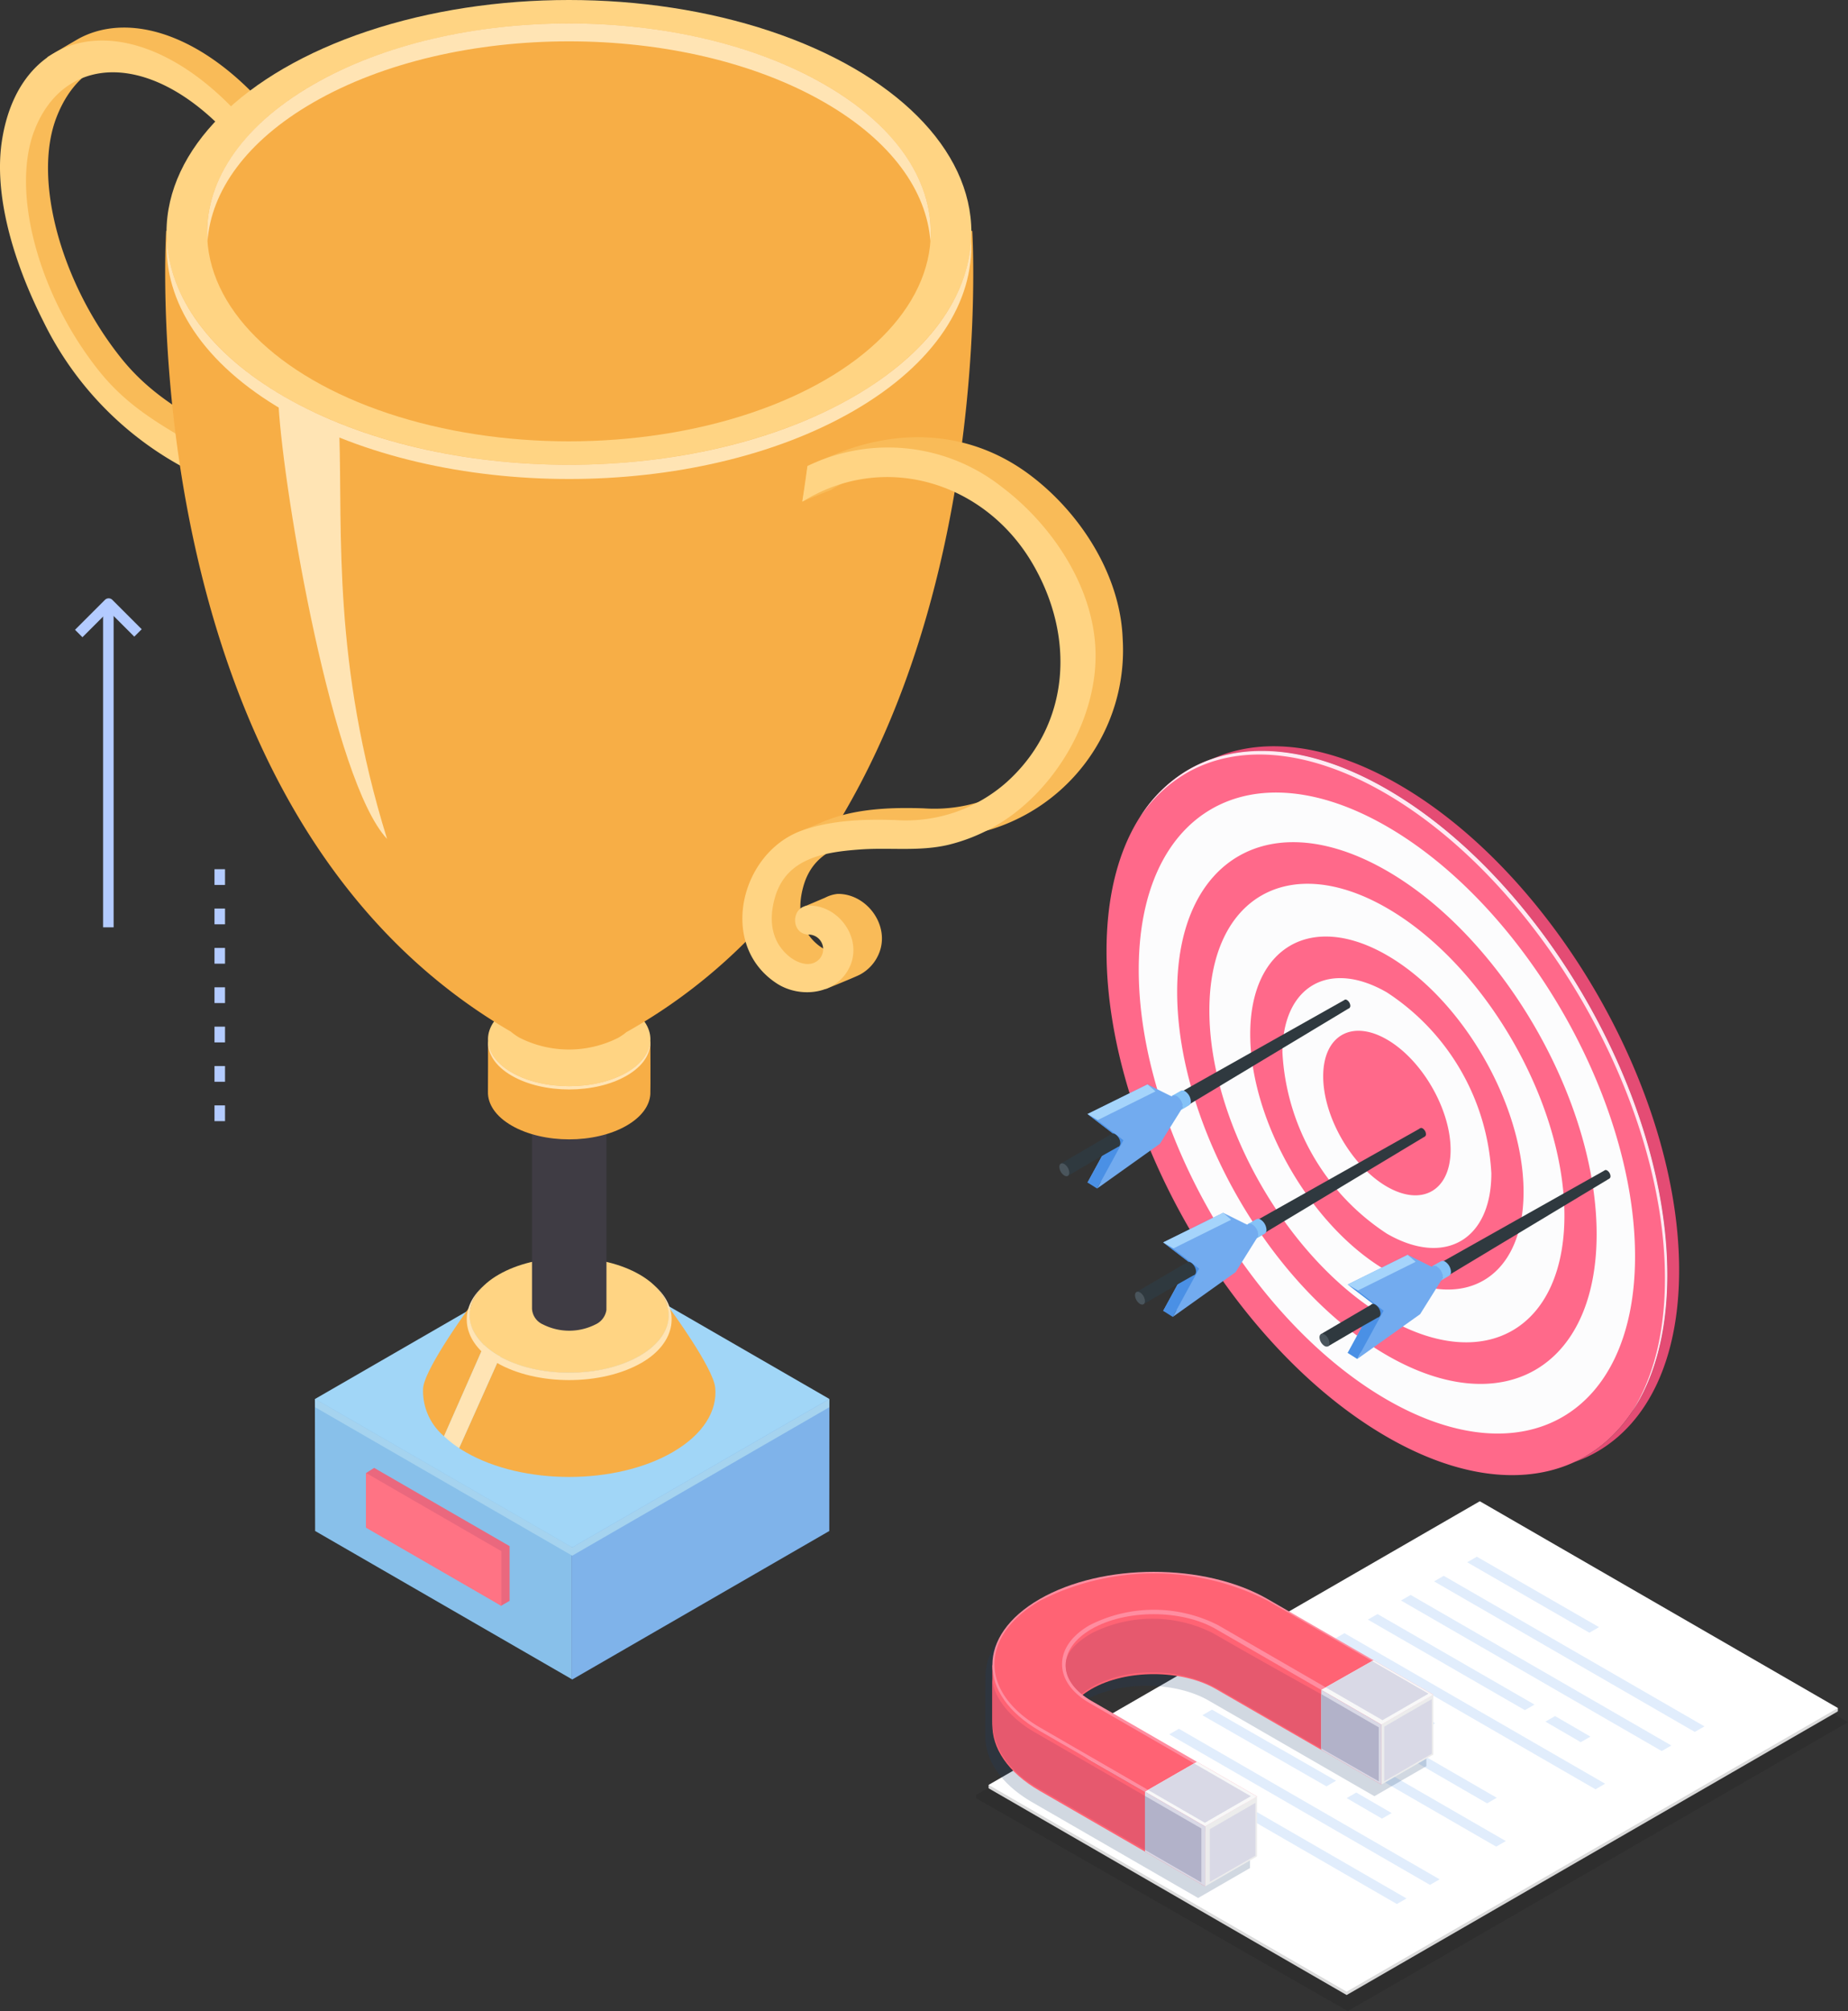 <svg xmlns="http://www.w3.org/2000/svg" width="274" height="298.124" viewBox="0 0 274 298.124">
  <rect x="0" y="0" width="274" height="298.124" fill="#333333" stroke="none"/>
  <g id="Group_12780" data-name="Group 12780" transform="translate(-64.507 70.021)">
    <g id="Group_12770" data-name="Group 12770" transform="translate(215.032 31.73)">
      <g id="Group_12043" data-name="Group 12043" transform="translate(0 0)">
        <ellipse id="Ellipse_509" data-name="Ellipse 509" cx="31.795" cy="55.071" rx="31.795" ry="55.071" transform="translate(0 31.797) rotate(-30.001)" fill="#fcfcfd"/>
        <path id="Path_24249" data-name="Path 24249" d="M1437.725,344.077c-7.522-13.028-17.915-24.4-29.394-31.029-10.673-6.162-20.405-7.131-27.766-3.745,7.123-2.5,16.164-1.237,26.011,4.447,11.479,6.627,21.871,18,29.393,31.03s12.176,27.716,12.176,40.969-4.653,22.568-12.176,26.911c-.527.3-1.072.578-1.627.834a19.949,19.949,0,0,0,3.383-1.536c7.522-4.343,12.175-13.657,12.175-26.911S1445.247,357.107,1437.725,344.077Z" transform="translate(-1351.463 -298.5)" fill="#e44c74" fill-rule="evenodd"/>
        <path id="Path_24250" data-name="Path 24250" d="M1391.7,351.511c-5.216-3.012-9.445-.571-9.445,5.452s4.229,13.347,9.445,16.359,9.445.571,9.445-5.453-4.229-13.346-9.445-16.358Zm0-31.58c10.162,5.867,19.361,15.933,26.019,27.464s10.775,24.532,10.775,36.264-4.119,19.978-10.775,23.821-15.857,3.288-26.019-2.579-19.361-15.934-26.018-27.464-10.776-24.532-10.776-36.264,4.119-19.977,10.776-23.821,15.858-3.287,26.018,2.579Zm-29.394-8.426c7.523-4.343,17.915-3.716,29.394,2.911s21.871,18,29.393,31.03,12.176,27.716,12.176,40.969-4.653,22.568-12.176,26.911-17.915,3.716-29.393-2.911-21.871-18-29.394-31.03-12.176-27.716-12.176-40.97,4.654-22.567,12.176-26.91Zm29.394,20.518c7.27,4.2,13.852,11.4,18.613,19.647s7.708,17.549,7.708,25.942-2.946,14.292-7.708,17.042-11.344,2.352-18.613-1.845-13.851-11.4-18.613-19.647-7.709-17.549-7.709-25.943,2.947-14.292,7.709-17.041,11.344-2.352,18.613,1.846Zm-21.989-7.692c5.627-3.249,13.4-2.779,21.989,2.178s16.361,13.466,21.988,23.212,9.109,20.734,9.109,30.648-3.482,16.883-9.109,20.131-13.4,2.78-21.988-2.178-16.362-13.466-21.989-23.213-9.108-20.734-9.108-30.649,3.481-16.883,9.108-20.131Zm21.989,20.2a34.224,34.224,0,0,1,15.488,26.825c0,4.939-1.733,8.41-4.535,10.028s-6.675,1.384-10.953-1.086a34.226,34.226,0,0,1-15.488-26.826c0-4.94,1.734-8.411,4.536-10.028s6.676-1.383,10.953,1.087Zm-14.328-6.933c3.667-2.116,8.734-1.811,14.328,1.419s10.662,8.775,14.328,15.126,5.935,13.51,5.935,19.97-2.269,11-5.935,13.117-8.734,1.812-14.328-1.419-10.661-8.775-14.328-15.126-5.936-13.51-5.936-19.971S1373.71,339.716,1377.376,337.6Z" transform="translate(-1336.592 -299.167)" fill="#ff698a" fill-rule="evenodd"/>
        <path id="Path_24251" data-name="Path 24251" d="M1366.661,312.032c7.523-4.342,17.916-3.715,29.395,2.912s21.871,18,29.393,31.03,12.176,27.716,12.176,40.969c0,8.2-1.783,14.879-4.92,19.818,3.352-4.986,5.271-11.851,5.271-20.345,0-13.253-4.653-27.94-12.176-40.969s-17.915-24.4-29.393-31.03-21.871-7.254-29.394-2.911a21.118,21.118,0,0,0-7.256,7.094A20.977,20.977,0,0,1,1366.661,312.032Z" transform="translate(-1341.293 -299.167)" fill="#ffeaf3" fill-rule="evenodd"/>
      </g>
      <g id="Group_12044" data-name="Group 12044" transform="translate(17.759 65.458)">
        <path id="Path_24252" data-name="Path 24252" d="M1369.353,453.5v2.426l-9.571,5.6-1.026-1.821Z" transform="translate(-1358.564 -435.372)" fill="#2f393f"/>
        <path id="Path_24253" data-name="Path 24253" d="M1412.022,419.35l-31.933,19.213v-2.84l31.138-17.53Z" transform="translate(-1368.989 -418.115)" fill="#2f393f"/>
        <path id="Path_24254" data-name="Path 24254" d="M1379.362,444.58l-3.484,5.953-7.526,6.7-1.8-.056,3.91-7.159-3.91-2.992,8.894-4.393Z" transform="translate(-1362.376 -430.058)" fill="#72abef"/>
        <path id="Path_24255" data-name="Path 24255" d="M1381.844,447.311l-3.192,5.106-9.322,6.641,3.91-7.159-3.91-2.992,8.657-4.253,3.111.97Z" transform="translate(-1363.732 -431.047)" fill="#72abef"/>
        <path id="Path_24256" data-name="Path 24256" d="M1441.819,418.96c0,.314-.22.441-.492.284a1.088,1.088,0,0,1-.492-.852c0-.314.22-.441.492-.284A1.088,1.088,0,0,1,1441.819,418.96Z" transform="translate(-1398.676 -418.041)" fill="#2f393f"/>
        <path id="Path_24257" data-name="Path 24257" d="M1359.853,466.9c0,.47-.33.66-.736.425a1.628,1.628,0,0,1-.736-1.276c0-.469.33-.66.736-.425A1.628,1.628,0,0,1,1359.853,466.9Z" transform="translate(-1358.38 -441.245)" fill="#4a555c"/>
        <path id="Path_24258" data-name="Path 24258" d="M1366.557,461.373l1.418.894,3.91-7.159-3.91-2.992-1.418-.894,3.91,2.992Z" transform="translate(-1362.376 -434.257)" fill="#4a90e5"/>
        <ellipse id="Ellipse_510" data-name="Ellipse 510" cx="0.62" cy="1.074" rx="0.62" ry="1.074" transform="translate(7.213 20.215) rotate(-30.001)" fill="#2f393f"/>
        <path id="Path_24259" data-name="Path 24259" d="M1392.517,447.3c0,.551-.387.774-.864.5a1.909,1.909,0,0,1-.864-1.5c0-.551.387-.774.864-.5A1.908,1.908,0,0,1,1392.517,447.3Z" transform="translate(-1374.219 -431.552)" fill="#72abef"/>
        <path id="Path_24260" data-name="Path 24260" d="M1373.06,459.352l-2.829,1.6.863-2.2,1.22-.631Z" transform="translate(-1364.172 -437.626)" fill="#2f393f"/>
        <path id="Path_24261" data-name="Path 24261" d="M1368.076,447.912l8.557-4.247-1.181-1.034-8.895,4.393Z" transform="translate(-1362.376 -430.058)" fill="#a5d4fb"/>
        <path id="Path_24262" data-name="Path 24262" d="M1393.938,446a1.909,1.909,0,0,0-.864-1.5.613.613,0,0,0-.584-.066c-.007-.014-1.234.692-1.234.692l.014.033a.614.614,0,0,1,.571.069,1.91,1.91,0,0,1,.864,1.5.746.746,0,0,1-.132.415.868.868,0,0,0-.094.159l1.2-.712A.648.648,0,0,0,1393.938,446Z" transform="translate(-1374.447 -430.917)" fill="#84c2f7"/>
      </g>
      <g id="Group_12045" data-name="Group 12045" transform="translate(45.114 71.694)">
        <path id="Path_24263" data-name="Path 24263" d="M1422.853,465.7v2.426l-9.571,5.6-1.026-1.821Z" transform="translate(-1412.064 -447.568)" fill="#2f393f"/>
        <path id="Path_24264" data-name="Path 24264" d="M1465.523,431.547,1433.59,450.76v-2.84l31.138-17.53Z" transform="translate(-1422.49 -430.312)" fill="#2f393f"/>
        <path id="Path_24265" data-name="Path 24265" d="M1432.863,456.776l-3.483,5.954-7.527,6.7-1.795-.057,3.91-7.159-3.91-2.992,8.894-4.393Z" transform="translate(-1415.877 -442.254)" fill="#72abef"/>
        <path id="Path_24266" data-name="Path 24266" d="M1435.345,459.508l-3.192,5.106-9.322,6.641,3.91-7.159-3.91-2.992,8.657-4.252,3.112.97Z" transform="translate(-1417.232 -443.244)" fill="#72abef"/>
        <path id="Path_24267" data-name="Path 24267" d="M1495.32,431.157c0,.313-.22.441-.492.284a1.086,1.086,0,0,1-.492-.852c0-.313.22-.441.492-.284A1.086,1.086,0,0,1,1495.32,431.157Z" transform="translate(-1452.176 -430.238)" fill="#2f393f"/>
        <path id="Path_24268" data-name="Path 24268" d="M1413.353,479.095c0,.469-.33.66-.736.425a1.628,1.628,0,0,1-.737-1.275c0-.47.33-.66.737-.425A1.628,1.628,0,0,1,1413.353,479.095Z" transform="translate(-1411.88 -453.442)" fill="#4a555c"/>
        <path id="Path_24269" data-name="Path 24269" d="M1420.057,473.57l1.418.894,3.91-7.159-3.91-2.992-1.418-.894,3.91,2.992Z" transform="translate(-1415.876 -446.453)" fill="#4a90e5"/>
        <path id="Path_24270" data-name="Path 24270" d="M1428.122,470.486c0,.484-.34.681-.759.439a1.679,1.679,0,0,1-.76-1.315c0-.484.34-.68.76-.438A1.678,1.678,0,0,1,1428.122,470.486Z" transform="translate(-1419.075 -449.214)" fill="#2f393f"/>
        <path id="Path_24271" data-name="Path 24271" d="M1446.017,459.5c0,.551-.386.774-.863.5a1.908,1.908,0,0,1-.864-1.5c0-.551.387-.774.864-.5A1.909,1.909,0,0,1,1446.017,459.5Z" transform="translate(-1427.719 -443.749)" fill="#72abef"/>
        <path id="Path_24272" data-name="Path 24272" d="M1426.561,471.548l-2.829,1.6.863-2.2,1.221-.631Z" transform="translate(-1417.672 -449.822)" fill="#2f393f"/>
        <path id="Path_24273" data-name="Path 24273" d="M1421.576,460.109l8.557-4.247-1.181-1.035-8.895,4.393Z" transform="translate(-1415.876 -442.255)" fill="#a5d4fb"/>
        <path id="Path_24274" data-name="Path 24274" d="M1447.438,458.195a1.909,1.909,0,0,0-.864-1.5.612.612,0,0,0-.583-.067c-.008-.014-1.234.692-1.234.692l.014.033a.615.615,0,0,1,.571.068,1.91,1.91,0,0,1,.864,1.5.749.749,0,0,1-.131.416.847.847,0,0,0-.1.158l1.2-.712A.647.647,0,0,0,1447.438,458.195Z" transform="translate(-1427.947 -443.114)" fill="#84c2f7"/>
      </g>
      <g id="Group_12046" data-name="Group 12046" transform="translate(6.541 46.429)">
        <path id="Path_24275" data-name="Path 24275" d="M1347.411,416.286v2.426l-9.57,5.6-1.026-1.821Z" transform="translate(-1336.623 -398.154)" fill="#2f393f"/>
        <path id="Path_24276" data-name="Path 24276" d="M1390.082,382.133l-31.933,19.213v-2.84l31.138-17.53Z" transform="translate(-1347.049 -380.898)" fill="#2f393f"/>
        <path id="Path_24277" data-name="Path 24277" d="M1357.421,407.362l-3.483,5.953-7.526,6.7-1.8-.056,3.911-7.159-3.911-2.992,8.895-4.393Z" transform="translate(-1340.435 -392.84)" fill="#72abef"/>
        <path id="Path_24278" data-name="Path 24278" d="M1359.9,410.093l-3.192,5.106-9.321,6.641,3.91-7.159-3.91-2.992,8.657-4.253,3.111.971Z" transform="translate(-1341.791 -393.829)" fill="#72abef"/>
        <path id="Path_24279" data-name="Path 24279" d="M1419.878,381.742c0,.313-.22.441-.492.284a1.088,1.088,0,0,1-.492-.852c0-.314.221-.441.492-.284A1.086,1.086,0,0,1,1419.878,381.742Z" transform="translate(-1376.735 -380.823)" fill="#2f393f"/>
        <path id="Path_24280" data-name="Path 24280" d="M1337.912,429.681c0,.469-.329.66-.736.425a1.627,1.627,0,0,1-.736-1.275c0-.47.33-.66.736-.425A1.627,1.627,0,0,1,1337.912,429.681Z" transform="translate(-1336.439 -404.027)" fill="#4a555c"/>
        <path id="Path_24281" data-name="Path 24281" d="M1344.616,424.156l1.418.894,3.91-7.159-3.91-2.992-1.418-.894,3.91,2.992Z" transform="translate(-1340.435 -397.039)" fill="#4a90e5"/>
        <path id="Path_24282" data-name="Path 24282" d="M1352.68,421.072c0,.484-.34.68-.759.438a1.677,1.677,0,0,1-.759-1.315c0-.484.339-.68.759-.438A1.677,1.677,0,0,1,1352.68,421.072Z" transform="translate(-1343.634 -399.8)" fill="#2f393f"/>
        <path id="Path_24283" data-name="Path 24283" d="M1370.576,410.084c0,.551-.387.774-.864.5a1.908,1.908,0,0,1-.864-1.5c0-.551.386-.774.864-.5A1.91,1.91,0,0,1,1370.576,410.084Z" transform="translate(-1352.277 -394.334)" fill="#72abef"/>
        <path id="Path_24284" data-name="Path 24284" d="M1351.119,422.134l-2.829,1.6.862-2.2,1.221-.631Z" transform="translate(-1342.23 -400.408)" fill="#2f393f"/>
        <path id="Path_24285" data-name="Path 24285" d="M1346.135,410.695l8.557-4.247-1.181-1.035-8.895,4.393Z" transform="translate(-1340.435 -392.84)" fill="#a5d4fb"/>
        <path id="Path_24286" data-name="Path 24286" d="M1372,408.78a1.91,1.91,0,0,0-.864-1.5.613.613,0,0,0-.583-.066c-.008-.014-1.235.692-1.235.692l.015.033a.616.616,0,0,1,.572.069,1.91,1.91,0,0,1,.863,1.5.746.746,0,0,1-.132.416.869.869,0,0,0-.094.158l1.2-.712A.647.647,0,0,0,1372,408.78Z" transform="translate(-1352.505 -393.699)" fill="#84c2f7"/>
      </g>
    </g>
    <g id="Group_12768" data-name="Group 12768" transform="translate(64.507 -70.021)">
      <path id="Path_24160" data-name="Path 24160" d="M1128.048,622.509v28.765l-38.01-21.943-.034-19.6Z" transform="translate(-1043.317 -402.377)" fill="#88c0ea"/>
      <path id="Path_24161" data-name="Path 24161" d="M1201.317,609.8l-.016,19.566-38.112,22.011-.113-.068V622.54l.113.034Z" transform="translate(-1078.345 -402.409)" fill="#7fb3ea"/>
      <path id="Path_24162" data-name="Path 24162" d="M1128.191,611.522l-38.12-22.009,38.119-22.008,38.12,22.009Z" transform="translate(-1043.349 -382.136)" fill="#a1d6f7"/>
      <path id="Path_24163" data-name="Path 24163" d="M1129.847,589.291l-5.948,13.49a8.783,8.783,0,0,1-3.1-7.136c.275-2.984,6.876-11.99,6.876-11.99h.181A5.773,5.773,0,0,0,1129.847,589.291Z" transform="translate(-1058.065 -389.877)" fill="#f7ae46"/>
      <path id="Path_24164" data-name="Path 24164" d="M1162.734,605.4c-8.47,4.891-22.2,4.891-30.668,0-.34-.2-.674-.4-.985-.609l6.064-13.563c5.781,3.224,14.99,3.187,20.692-.1,3.3-1.906,4.7-4.477,4.231-6.955h.3s6.376,8.68,6.68,11.636C1169.4,599.246,1167.291,602.767,1162.734,605.4Z" transform="translate(-1063.008 -390.125)" fill="#f7ae46"/>
      <path id="Path_24165" data-name="Path 24165" d="M1125.857,649.123l-1.259.725-18.825-12.32-1.206-7.348,1.206-.768,20.084,11.6Z" transform="translate(-1050.298 -411.811)" fill="#ea687e"/>
      <path id="Path_24166" data-name="Path 24166" d="M1124.629,650.571l-20.084-11.6v-8.117l20.084,11.6Z" transform="translate(-1050.288 -412.506)" fill="#ff7384"/>
      <g id="Group_12009" data-name="Group 12009" transform="translate(3.178 4.088)">
        <path id="Path_24167" data-name="Path 24167" d="M1044.919,233.82c-10.333-13.264-22.086-17.024-29.854-12.937-.566.3-4.754,2.792-4.754,2.792a36.191,36.191,0,0,0-3.511,10.551c-1.182,7.774.5,19.183,5.145,28.359,5.412,10.693,13.536,15.355,21.68,19.951,4.04,2.28,10.349,6.015,12.926,11.744,1.577,3.507,2.182,8.092.792,10.1-.749,1.086-2.585,2.3-4.328.594-1.769-1.73-2.263-5.618.266-4.121,2.392,1.417,2.393-2.874,0-4.291-3.274-1.938-6.021,0-5.649,4.022.381,4.123,4.043,8.516,7.189,9.641,8.867,3.171,8.763-12,2.374-20.8-7.719-10.635-17.962-11.106-25.971-21.105-8.925-11.144-13.1-26.464-9.627-35.6,4.656-12.252,17.992-12.145,30.257,3.6,2.046,2.627,5.1.113,3.063-2.5Z" transform="translate(-1006.436 -219.315)" fill="#f9bb58"/>
      </g>
      <g id="Group_12010" data-name="Group 12010" transform="translate(0 6.009)">
        <path id="Path_24168" data-name="Path 24168" d="M1038.727,237.511c-15.946-20.47-35.275-18.305-38.119.406-1.182,7.774,1.526,17.586,6.171,26.761a48.944,48.944,0,0,0,20.654,21.549c4.04,2.279,10.349,6.015,12.926,11.744,1.577,3.507,2.181,8.092.792,10.1-.749,1.086-2.585,2.3-4.328.594-1.768-1.73-2.263-5.618.266-4.121,2.393,1.416,2.394-2.874,0-4.291-3.273-1.938-6.021,0-5.648,4.022.381,4.123,4.043,8.516,7.189,9.641,8.867,3.171,8.763-12,2.374-20.8-7.719-10.634-17.962-11.106-25.971-21.106-8.925-11.143-13.1-26.464-9.627-35.6,4.656-12.252,19.179-12.028,31.444,3.716,2.046,2.626,3.916,0,1.876-2.622Z" transform="translate(-1000.331 -223.006)" fill="#ffd483"/>
      </g>
      <ellipse id="Ellipse_506" data-name="Ellipse 506" cx="14.766" cy="8.525" rx="14.766" ry="8.525" transform="translate(69.625 186.446)" fill="#ffd483"/>
      <g id="Group_12011" data-name="Group 12011" transform="translate(78.876 155.004)">
        <path id="Path_24169" data-name="Path 24169" d="M1162.868,513.842a2.965,2.965,0,0,1-1.616-.369,8.623,8.623,0,0,0-7.805,0,3.191,3.191,0,0,1-1.613.39s0,35.727,0,35.941a2.707,2.707,0,0,0,1.615,2.315,8.626,8.626,0,0,0,7.805,0,2.817,2.817,0,0,0,1.612-2.13C1162.882,549.727,1162.868,513.842,1162.868,513.842Z" transform="translate(-1151.83 -510.792)" fill="#3f3c44"/>
        <path id="Path_24170" data-name="Path 24170" d="M1161.252,514.622a8.626,8.626,0,0,1-7.805,0c-2.155-1.244-2.155-3.262,0-4.506a8.626,8.626,0,0,1,7.805,0C1163.407,511.36,1163.407,513.378,1161.252,514.622Z" transform="translate(-1151.83 -509.182)" fill="#a1ceff"/>
      </g>
      <path id="Path_24171" data-name="Path 24171" d="M1139.3,507.844s1.841,3.665,3.517,2.7c4.7-2.715,12.328-2.715,17.031,0,1.714.99,3.528-2.746,3.528-2.746s.029,7.359-.009,7.93c-.112,1.689-1.285,3.359-3.519,4.649-4.7,2.715-12.328,2.715-17.032,0-2.411-1.392-3.585-3.227-3.525-5.051C1139.312,514.858,1139.3,507.844,1139.3,507.844Z" transform="translate(-1066.944 -353.514)" fill="#f7ae46"/>
      <path id="Path_24172" data-name="Path 24172" d="M1159.853,505.893c-4.7,2.716-12.328,2.715-17.031,0s-4.7-7.118,0-9.833,12.328-2.715,17.031,0S1164.556,503.178,1159.853,505.893Z" transform="translate(-1066.944 -346.912)" fill="#ffd483"/>
      <path id="Path_24173" data-name="Path 24173" d="M1167.033,277.2H1047.517s-5.505,85.825,51.1,118.7a8.371,8.371,0,0,0,1.284.9,16.22,16.22,0,0,0,14.675,0,8.5,8.5,0,0,0,1.175-.818C1172.6,364.128,1167.033,277.2,1167.033,277.2Z" transform="translate(-1022.88 -242.973)" fill="#f7ae46"/>
      <g id="Group_12013" data-name="Group 12013" transform="translate(110.072 64.812)">
        <g id="Group_12012" data-name="Group 12012" transform="translate(3.89)">
          <path id="Path_24174" data-name="Path 24174" d="M1228.645,343.665c11.966-7.32,25.362-2.63,32.447,9.292,6.477,10.9,7.143,23.787-2.292,32.344a22.519,22.519,0,0,1-16.519,5.67c-4.579-.167-9.667.005-14.017,1.6-.337.124-.923.341-1.246.495-.285.135-3.711,1.525-3.711,1.525s-5.7,9.615-3.635,15.4c.762,2.129,2.75,3.717,4.919,5.156a20.8,20.8,0,0,1,3.12,2.594s4.388-1.767,5.063-2.136a6.22,6.22,0,0,0,2.762-3.02c1.808-4.155-1.718-8.991-6.089-8.936a5.2,5.2,0,0,0-1.852.561c-.409.18-3.062,1.3-3.062,1.3s3.191,2.456,4.914,2.434c.917-.011,1,.831,1.306,1.537.37.845.814,1.627,0,2.306-1.266,1.05-3.082.331-4.178-.545-2.827-2.259-3.115-5.636-2.156-8.873,1.714-5.785,7.325-6.657,12.637-7.04,4.381-.315,8.707.329,13.034-.683a27.8,27.8,0,0,0,21.624-28.84c-.354-9.392-6.218-18.57-13.669-24.2-8.422-6.368-18.537-7.1-28.065-3.484-1.42.539-4.952,2.049-4.952,2.049l-.784,5.315s3.211-1.329,3.495-1.44a6.121,6.121,0,0,0,.911-.381Z" transform="translate(-1219.219 -335.949)" fill="#f9bb58"/>
        </g>
        <path id="Path_24175" data-name="Path 24175" d="M1264.1,368.858c-.355-9.391-6.421-18.494-13.871-24.128a27.268,27.268,0,0,0-28.843-3.1c-.223,1.713-.479,3.474-.763,5.266.071-.034.14-.059.212-.1,11.966-7.32,26.739-2.822,33.824,9.1,6.477,10.9,5.766,23.978-3.67,32.535a22.517,22.517,0,0,1-16.519,5.67c-4.579-.166-9.668.006-14.017,1.6-8.952,3.289-12.35,16.821-3.674,22.576,3.55,2.354,9.094,1.693,10.945-2.56,1.808-4.155-1.718-8.992-6.089-8.936-2.759.035-2.766,4.327,0,4.292a2.169,2.169,0,0,1,1.3,3.843c-1.266,1.05-3.082.332-4.178-.544-2.827-2.258-3.115-5.637-2.156-8.874,1.714-5.785,7.325-6.657,12.637-7.04,4.38-.316,8.706.328,13.034-.683a26.545,26.545,0,0,0,11.75-6.312C1260.142,385.877,1264.417,377.221,1264.1,368.858Z" transform="translate(-1211.748 -337.345)" fill="#ffd483"/>
      </g>
      <path id="Path_24176" data-name="Path 24176" d="M1159.865,512.518c-4.7,2.715-12.329,2.715-17.032,0-2.245-1.3-3.406-2.976-3.507-4.675-.111,1.859,1.049,3.739,3.507,5.158,4.7,2.716,12.329,2.716,17.032,0,2.458-1.419,3.618-3.3,3.508-5.158C1163.27,509.541,1162.109,511.222,1159.865,512.518Z" transform="translate(-1066.956 -353.536)" fill="#ffe4b4"/>
      <path id="Path_24177" data-name="Path 24177" d="M1095.746,391.131c-8.1-26.062-6.609-45.35-7.076-60.013-3.111-.8-6.252-2.811-9.014-4.276C1080.426,340.05,1087.7,382.558,1095.746,391.131Z" transform="translate(-1038.357 -266.771)" fill="#ffe4b4"/>
      <ellipse id="Ellipse_507" data-name="Ellipse 507" cx="59.669" cy="34.45" rx="59.669" ry="34.45" transform="translate(24.688 0)" fill="#ffd483"/>
      <ellipse id="Ellipse_508" data-name="Ellipse 508" cx="53.648" cy="30.974" rx="53.648" ry="30.974" transform="translate(30.708 3.476)" fill="#f7ae46"/>
      <path id="Path_24178" data-name="Path 24178" d="M1149.625,302.96c-23.3,13.453-61.082,13.453-84.384,0-11.187-6.459-16.988-14.844-17.433-23.306-.483,9.165,5.317,18.419,17.433,25.414,23.3,13.454,61.082,13.454,84.384,0,12.115-6.995,17.916-16.249,17.432-25.413C1166.611,288.117,1160.811,296.5,1149.625,302.96Z" transform="translate(-1023.076 -244.151)" fill="#ffe4b4"/>
      <path id="Path_24179" data-name="Path 24179" d="M1075.032,229.868c20.95-12.1,54.918-12.1,75.869,0,9.891,5.71,15.107,13.1,15.659,20.575.618-8.364-4.6-16.845-15.659-23.231-20.951-12.1-54.919-12.1-75.869,0-11.061,6.385-16.276,14.865-15.658,23.228C1059.926,242.962,1065.142,235.577,1075.032,229.868Z" transform="translate(-1028.611 -214.663)" fill="#ffe4b4"/>
      <path id="Path_24180" data-name="Path 24180" d="M1135.083,596.169l-6.064,13.563a15.79,15.79,0,0,1-2.239-1.761l5.948-13.49a11.561,11.561,0,0,0,2.166,1.586C1134.96,596.1,1135.018,596.14,1135.083,596.169Z" transform="translate(-1060.946 -395.067)" fill="#ffe4b4"/>
      <path id="Path_24181" data-name="Path 24181" d="M1161.124,577.6c3.366,3.272,2.629,7.56-2.245,10.374-5.766,3.329-15.116,3.329-20.882,0-4.874-2.814-5.612-7.1-2.246-10.374-3.893,3.4-3.245,8.395,1.946,11.392,5.931,3.425,15.549,3.425,21.481,0C1164.369,586,1165.017,581,1161.124,577.6Z" transform="translate(-1064.046 -386.975)" fill="#ffe4b4"/>
      <path id="Path_24182" data-name="Path 24182" d="M1128.178,631.787l-38.133-22.007.014,1.226,38.12,22.008,38.122-22.007.009-1.228Z" transform="translate(-1043.336 -402.401)" fill="#a5d3ef"/>
      <g id="Group_12034" data-name="Group 12034" transform="translate(15.285 89.473)">
        <rect id="Rectangle_17740" data-name="Rectangle 17740" width="1.562" height="47.994" fill="#b3cbff"/>
      </g>
      <g id="Group_12035" data-name="Group 12035" transform="translate(11.12 88.692)">
        <path id="Path_24242" data-name="Path 24242" d="M1022.794,387.585l-1.1-1.1,4.436-4.436a.781.781,0,0,1,1.1,0l4.351,4.351-1.1,1.1-3.8-3.8Z" transform="translate(-1021.69 -381.816)" fill="#b3cbff"/>
      </g>
      <path id="Path_24549" data-name="Path 24549" d="M1062.977,496.3h-1.562v-2.335h1.562Zm0-5.836h-1.562v-2.334h1.562Zm0-5.836h-1.562v-2.334h1.562Zm0-5.835h-1.562v-2.334h1.562Zm0-5.836h-1.562v-2.334h1.562Zm0-5.836h-1.562v-2.335h1.562Zm0-5.836h-1.562v-2.334h1.562Z" transform="translate(-1029.613 -330.1)" fill="#b3cbff"/>
    </g>
    <g id="Group_12771" data-name="Group 12771" transform="translate(209.237 152.525)">
      <g id="Group_12015" data-name="Group 12015" transform="translate(0 0)">
        <path id="Path_24183" data-name="Path 24183" d="M1126.849,702.553l-74.171,42.823v.51c.006,0,55.1,31.555,55.1,31.555l74.171-42.823Z" transform="translate(-1052.678 -701.863)" opacity="0.1" style="mix-blend-mode: multiply;isolation: isolate"/>
        <rect id="Rectangle_17738" data-name="Rectangle 17738" width="0.505" height="0.496" transform="translate(2.351 42.551) rotate(180)" fill="#dbdbdb"/>
        <rect id="Rectangle_17739" data-name="Rectangle 17739" width="0.505" height="0.496" transform="translate(127.769 31.136) rotate(180)" fill="#dbdbdb"/>
        <path id="Path_24184" data-name="Path 24184" d="M1131.511,701.929,1184.6,732.58l-72.833,42.05-53.089-30.651Z" transform="translate(-1056.832 -701.431)" fill="#dbdbdb"/>
        <path id="Path_24185" data-name="Path 24185" d="M1131.511,700.311l53.089,30.651-72.833,42.05-53.089-30.651Z" transform="translate(-1056.832 -700.311)" fill="#fff"/>
        <path id="Path_24186" data-name="Path 24186" d="M1115.272,758.219l20.083,11.484-1.43.826-20.083-11.484Zm4.909-2.834-1.431.826,38.657,22.319,1.431-.826Zm4.908-2.834-1.431.826,38.657,22.319,1.431-.826Zm4.908-2.834-1.431.826,18.394,10.539,1.431-.826ZM1151.39,762l-1.431.826,5.243,3.046,1.431-.826Zm29.472-11.335-1.431.826,5.242,3.046,1.431-.826Zm-45.957-3.785-1.431.826,38.657,22.318,1.431-.826Zm4.908-2.834-1.431.826,32.405,18.734,1.431-.826Zm4.908-2.834-1.431.826,18.358,10.516,1.43-.826Zm4.908-2.834-1.431.826,38.657,22.318,1.431-.826Zm4.909-2.834-1.43.826,23.276,13.42,1.431-.826Zm4.908-2.834-1.43.826,38.657,22.319,1.431-.826Zm4.909-2.834-1.431.826,38.657,22.318,1.431-.826Zm4.908-2.834-1.43.826,18.116,10.445,1.431-.826Z" transform="translate(-1095.025 -718.821)" fill="#e1edfc"/>
      </g>
      <g id="Group_12133" data-name="Group 12133" transform="translate(1.36 10.464)">
        <path id="Path_24530" data-name="Path 24530" d="M1122.481,758.141l-8.85-5.11-15.691-9.058c-9.339-5.392-24.482-5.392-33.821,0-4.7,2.714-7.032,6.275-7,9.831-.011.007-.011,1.973-.011,4.032l-.006,3.956c0,.116,0,.233.006.349v.33c-.071,3.586,2.266,7.185,7,9.921l15.628,9.018,8.92,5.146,7.688-4.439v-8.885s-8.9-5.145-8.9-5.145l-15.637-9.027a10.987,10.987,0,0,1-1.309-.881,11.034,11.034,0,0,1,1.3-.875c5.1-2.942,13.355-2.943,18.449,0,10.469,6.047,24.545,14.162,24.545,14.162l7.7-4.444v-8.888Z" transform="translate(-1057.099 -738.205)" fill="#193e6b" opacity="0.2" style="mix-blend-mode: multiply;isolation: isolate"/>
        <path id="Path_24531" data-name="Path 24531" d="M1060.48,757.848l7.7-4.667s16.372-8.467,25.479-3.209l24.51,16.646V775.5s-14.077-8.116-24.545-14.162c-5.094-2.943-13.354-2.942-18.449,0s-5.094,7.708,0,10.649l16.86,9.715v8.888l-24.548-14.164c-4.739-2.736-7.075-6.334-7-9.921Z" transform="translate(-1059.439 -743.966)" fill="#ff6374"/>
        <path id="Path_24532" data-name="Path 24532" d="M1067.515,738.369c9.339-5.392,24.481-5.392,33.821,0l24.541,14.169-7.689,4.439s-14.067-8.122-24.536-14.169c-5.094-2.942-13.354-2.942-18.449,0s-5.093,7.708,0,10.649l24.541,14.169-7.689,4.439-24.541-14.169C1058.175,752.5,1058.175,743.76,1067.515,738.369Z" transform="translate(-1059.461 -734.324)" fill="#ff8da0"/>
        <path id="Path_24533" data-name="Path 24533" d="M1142.032,772.722c-1.865-1.077-14.666-8.068-24.348-13.66a19.922,19.922,0,0,0-17.985,0c-2.183,1.26-3.725,2.736-3.85,4.469-.1,1.453.477,3,2.373,4.581.449-.547,4.4-3.321,10.463-3.228a20.343,20.343,0,0,1,9.455,2.269c9.087,5.25,20.893,12.057,23.85,13.762Z" transform="translate(-1083.919 -749.966)" fill="#e6596e"/>
        <path id="Path_24534" data-name="Path 24534" d="M1091.461,808.1,1066.6,793.743c-3.107-1.794-5.946-4.818-6.129-7.815l-.01,5.988c-.072,3.661,2.066,7.482,6.6,10.1l24.4,14.076Z" transform="translate(-1059.424 -770.052)" fill="#e6596e"/>
        <path id="Path_24535" data-name="Path 24535" d="M1247.994,806.835l7.7-4.444V793.5l-7.7,4.444Z" transform="translate(-1189.265 -775.297)" fill="#ececec"/>
        <path id="Path_24536" data-name="Path 24536" d="M1256.4,803.761v-8.1l-7.046,4.083v8.1Z" transform="translate(-1190.21 -776.789)" fill="#d9d9e6"/>
        <path id="Path_24537" data-name="Path 24537" d="M1163.042,855.892l7.688-4.439v-8.888L1163.042,847Z" transform="translate(-1130.449 -809.265)" fill="#ececec"/>
        <path id="Path_24538" data-name="Path 24538" d="M1172.063,853.462v-7.818l-6.762,3.9v7.818Z" transform="translate(-1132.013 -811.396)" fill="#d9d9e6"/>
        <path id="Path_24539" data-name="Path 24539" d="M1099.513,768.108l-23.906-13.81c-2.633-1.52-4.083-3.57-4.083-5.771s1.45-4.251,4.084-5.771a21.007,21.007,0,0,1,19.062,0c9.758,5.636,22.488,12.995,24.368,14.081l6.815-3.935-23.906-13.811a37.212,37.212,0,0,0-33.621,0c-4.4,2.541-6.827,5.893-6.827,9.436s2.425,6.894,6.826,9.436l24.373,14.081Z" transform="translate(-1060.145 -734.846)" fill="#ff6374"/>
        <g id="Group_12131" data-name="Group 12131" transform="translate(23.674 13.102)">
          <path id="Path_24540" data-name="Path 24540" d="M1226.756,776.913l8.852,5.111-7.688,4.439s-3.83-2.215-8.922-5.155Z" transform="translate(-1192.864 -776.913)" fill="#f8f8f8"/>
          <path id="Path_24541" data-name="Path 24541" d="M1141.755,825.852l8.907,5.143-7.689,4.439-8.923-5.152Z" transform="translate(-1134.051 -810.796)" fill="#f8f8f8"/>
        </g>
        <g id="Group_12132" data-name="Group 12132" transform="translate(23.674 13.228)">
          <path id="Path_24542" data-name="Path 24542" d="M1228.019,777.322l8.36,4.83-6.816,3.935-8.425-4.869Z" transform="translate(-1194.346 -777.322)" fill="#d9d9e6"/>
          <path id="Path_24543" data-name="Path 24543" d="M1142.339,826.647l8.415,4.861-6.815,3.935-8.429-4.87Z" transform="translate(-1135.061 -811.472)" fill="#d9d9e6"/>
          <path id="Path_24544" data-name="Path 24544" d="M1134.051,840.25l8.921,5.151v8.888l-8.919-5.146Z" transform="translate(-1134.051 -820.89)" fill="#d9d9e6"/>
        </g>
        <path id="Path_24545" data-name="Path 24545" d="M1134.051,842.295l8.362,4.828v8l-8.361-4.824Z" transform="translate(-1110.377 -809.077)" fill="#b2b2c9"/>
        <path id="Path_24546" data-name="Path 24546" d="M1219,791.2l8.921,5.151v8.888L1219,800.09Z" transform="translate(-1169.19 -773.7)" fill="#d9d9e6"/>
        <path id="Path_24547" data-name="Path 24547" d="M1219,793.242l8.532,4.933v8L1219,801.3Z" transform="translate(-1169.19 -775.116)" fill="#b2b2c9"/>
      </g>
    </g>
  </g>
</svg>
